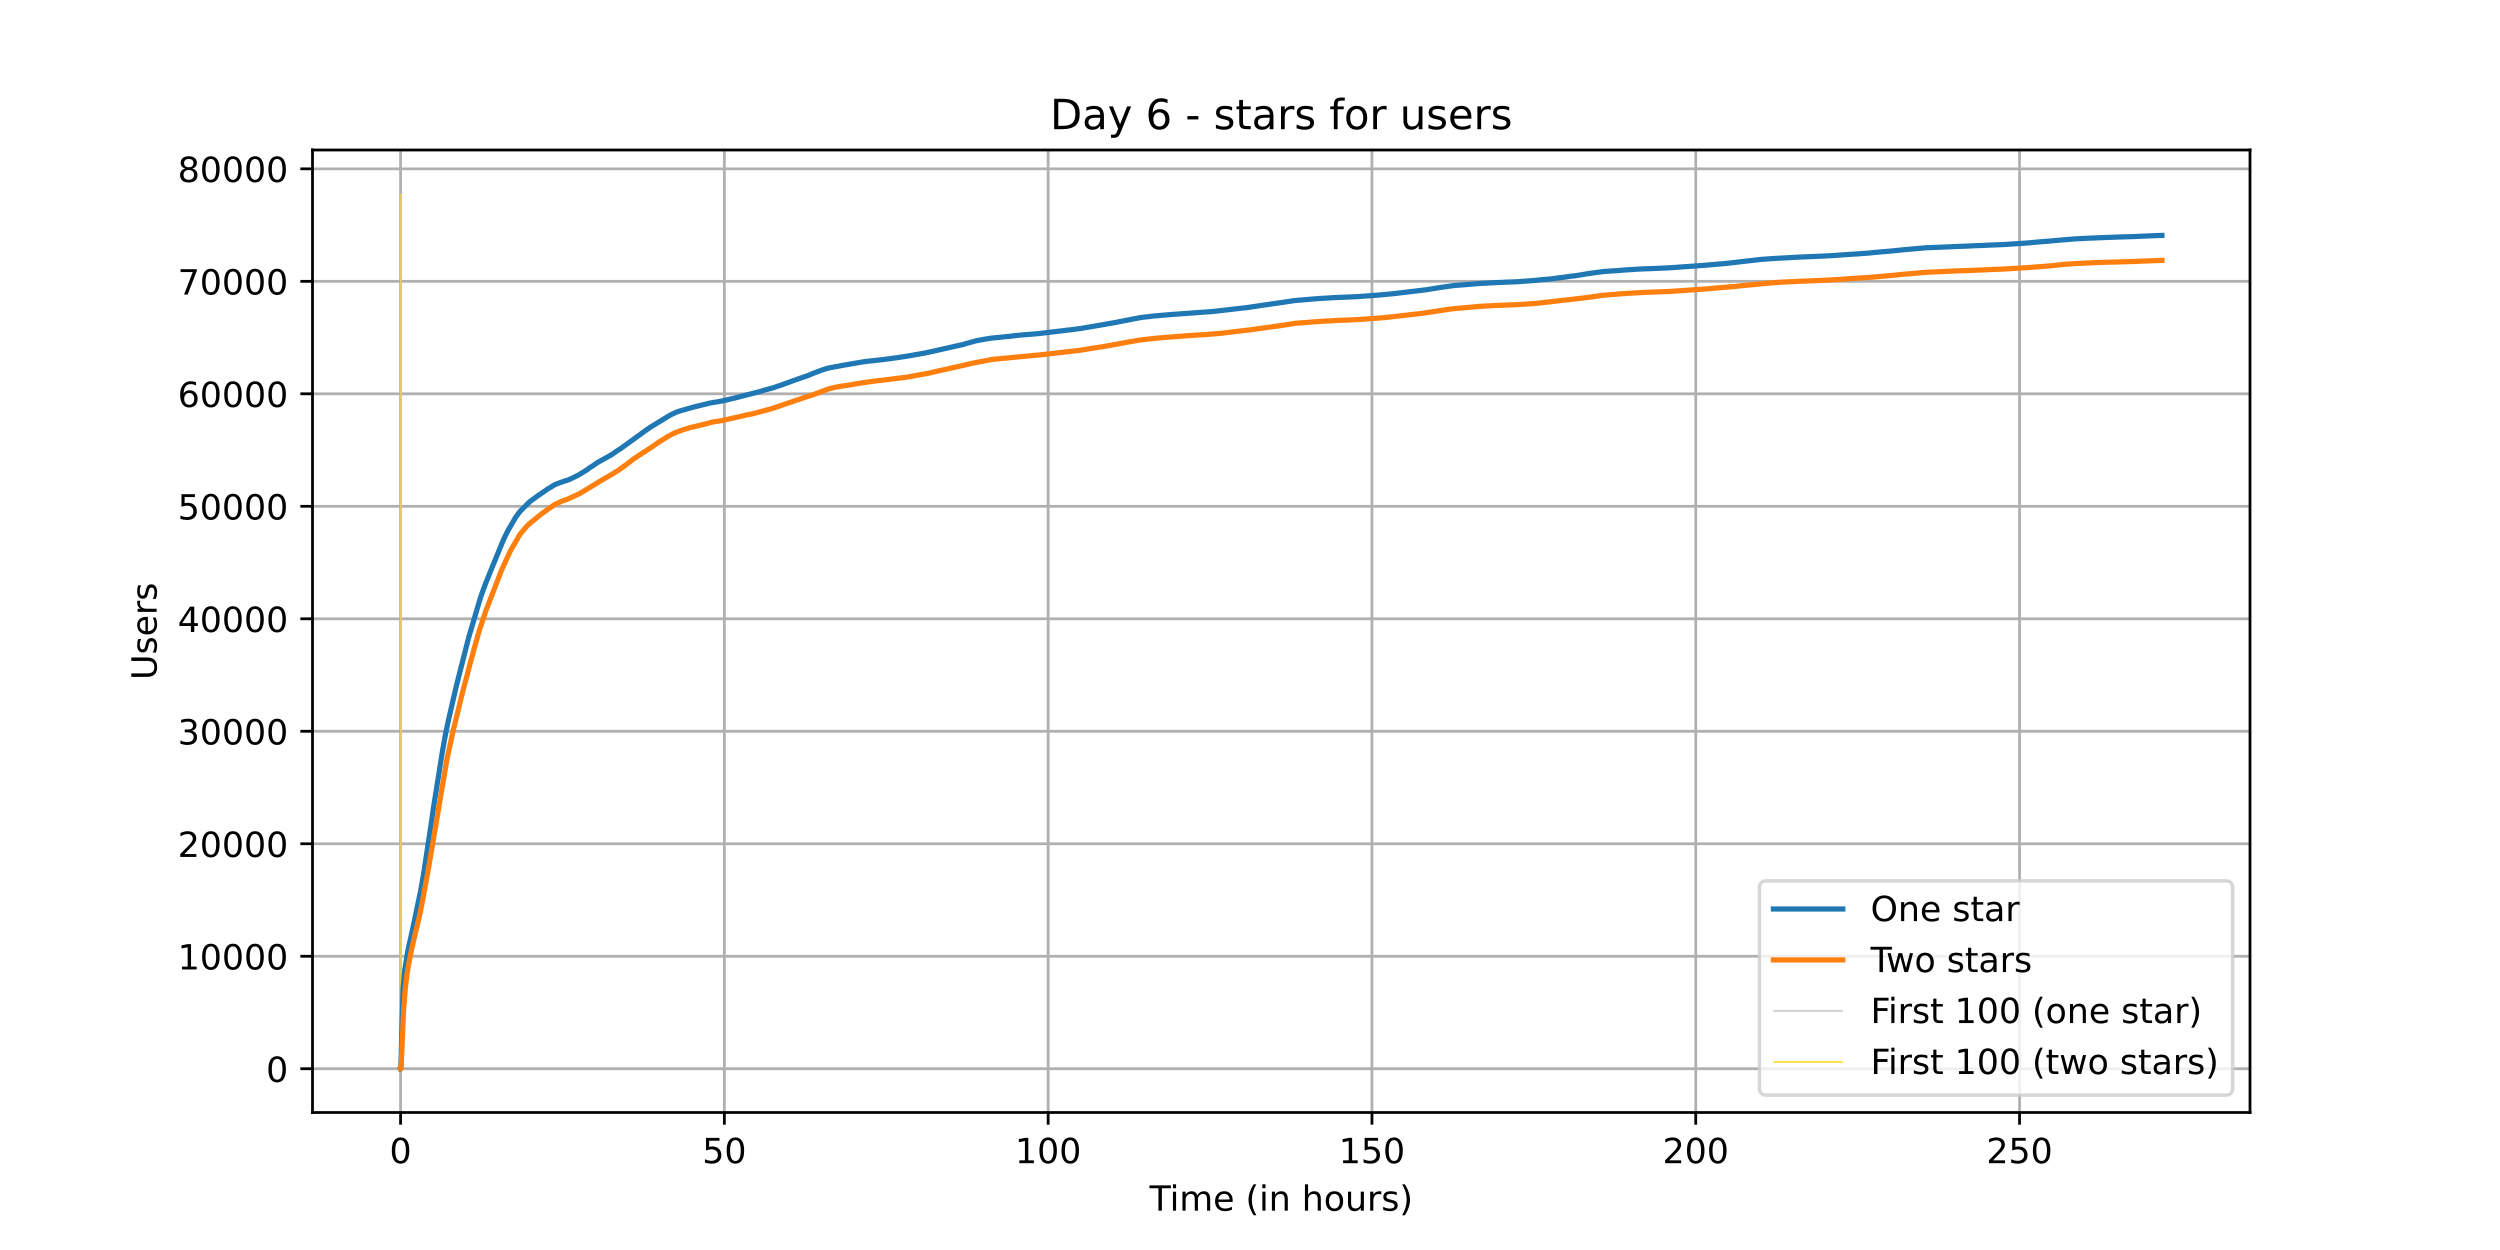 <?xml version="1.0" encoding="utf-8" standalone="no"?>
<!DOCTYPE svg PUBLIC "-//W3C//DTD SVG 1.1//EN"
  "http://www.w3.org/Graphics/SVG/1.1/DTD/svg11.dtd">
<!-- Created with matplotlib (https://matplotlib.org/) -->
<svg height="360pt" version="1.1" viewBox="0 0 720 360" width="720pt" xmlns="http://www.w3.org/2000/svg" xmlns:xlink="http://www.w3.org/1999/xlink">
 <defs>
  <style type="text/css">*{stroke-linecap:butt;stroke-linejoin:round;}</style>
 </defs>
 <g id="figure_1">
  <g id="patch_1">
   <path d="M 0 360 
L 720 360 
L 720 0 
L 0 0 
z
" style="fill:#ffffff;"/>
  </g>
  <g id="axes_1">
   <g id="patch_2">
    <path d="M 90 320.4 
L 648 320.4 
L 648 43.2 
L 90 43.2 
z
" style="fill:#ffffff;"/>
   </g>
   <g id="matplotlib.axis_1">
    <g id="xtick_1">
     <g id="line2d_1">
      <path clip-path="url(#p7820335113)" d="M 115.364 320.4 
L 115.364 43.2 
" style="fill:none;stroke:#b0b0b0;stroke-linecap:square;stroke-width:0.8;"/>
     </g>
     <g id="line2d_2">
      <defs>
       <path d="M 0 0 
L 0 3.5 
" id="mcd2c3cf6e0" style="stroke:#000000;stroke-width:0.8;"/>
      </defs>
      <g>
       <use style="stroke:#000000;stroke-width:0.8;" x="115.364" xlink:href="#mcd2c3cf6e0" y="320.4"/>
      </g>
     </g>
     <g id="text_1">
      <!-- 0 -->
      <g transform="translate(112.182 334.998)scale(0.1 -0.1)">
       <defs>
        <path d="M 31.781 66.406 
Q 24.172 66.406 20.328 58.906 
Q 16.5 51.422 16.5 36.375 
Q 16.5 21.391 20.328 13.891 
Q 24.172 6.391 31.781 6.391 
Q 39.453 6.391 43.281 13.891 
Q 47.125 21.391 47.125 36.375 
Q 47.125 51.422 43.281 58.906 
Q 39.453 66.406 31.781 66.406 
z
M 31.781 74.219 
Q 44.047 74.219 50.516 64.516 
Q 56.984 54.828 56.984 36.375 
Q 56.984 17.969 50.516 8.266 
Q 44.047 -1.422 31.781 -1.422 
Q 19.531 -1.422 13.062 8.266 
Q 6.594 17.969 6.594 36.375 
Q 6.594 54.828 13.062 64.516 
Q 19.531 74.219 31.781 74.219 
z
" id="DejaVuSans-48"/>
       </defs>
       <use xlink:href="#DejaVuSans-48"/>
      </g>
     </g>
    </g>
    <g id="xtick_2">
     <g id="line2d_3">
      <path clip-path="url(#p7820335113)" d="M 208.616 320.4 
L 208.616 43.2 
" style="fill:none;stroke:#b0b0b0;stroke-linecap:square;stroke-width:0.8;"/>
     </g>
     <g id="line2d_4">
      <g>
       <use style="stroke:#000000;stroke-width:0.8;" x="208.616" xlink:href="#mcd2c3cf6e0" y="320.4"/>
      </g>
     </g>
     <g id="text_2">
      <!-- 50 -->
      <g transform="translate(202.254 334.998)scale(0.1 -0.1)">
       <defs>
        <path d="M 10.797 72.906 
L 49.516 72.906 
L 49.516 64.594 
L 19.828 64.594 
L 19.828 46.734 
Q 21.969 47.469 24.109 47.828 
Q 26.266 48.188 28.422 48.188 
Q 40.625 48.188 47.75 41.5 
Q 54.891 34.812 54.891 23.391 
Q 54.891 11.625 47.562 5.094 
Q 40.234 -1.422 26.906 -1.422 
Q 22.312 -1.422 17.547 -0.641 
Q 12.797 0.141 7.719 1.703 
L 7.719 11.625 
Q 12.109 9.234 16.797 8.062 
Q 21.484 6.891 26.703 6.891 
Q 35.156 6.891 40.078 11.328 
Q 45.016 15.766 45.016 23.391 
Q 45.016 31 40.078 35.438 
Q 35.156 39.891 26.703 39.891 
Q 22.75 39.891 18.812 39.016 
Q 14.891 38.141 10.797 36.281 
z
" id="DejaVuSans-53"/>
       </defs>
       <use xlink:href="#DejaVuSans-53"/>
       <use x="63.623" xlink:href="#DejaVuSans-48"/>
      </g>
     </g>
    </g>
    <g id="xtick_3">
     <g id="line2d_5">
      <path clip-path="url(#p7820335113)" d="M 301.869 320.4 
L 301.869 43.2 
" style="fill:none;stroke:#b0b0b0;stroke-linecap:square;stroke-width:0.8;"/>
     </g>
     <g id="line2d_6">
      <g>
       <use style="stroke:#000000;stroke-width:0.8;" x="301.869" xlink:href="#mcd2c3cf6e0" y="320.4"/>
      </g>
     </g>
     <g id="text_3">
      <!-- 100 -->
      <g transform="translate(292.325 334.998)scale(0.1 -0.1)">
       <defs>
        <path d="M 12.406 8.297 
L 28.516 8.297 
L 28.516 63.922 
L 10.984 60.406 
L 10.984 69.391 
L 28.422 72.906 
L 38.281 72.906 
L 38.281 8.297 
L 54.391 8.297 
L 54.391 0 
L 12.406 0 
z
" id="DejaVuSans-49"/>
       </defs>
       <use xlink:href="#DejaVuSans-49"/>
       <use x="63.623" xlink:href="#DejaVuSans-48"/>
       <use x="127.246" xlink:href="#DejaVuSans-48"/>
      </g>
     </g>
    </g>
    <g id="xtick_4">
     <g id="line2d_7">
      <path clip-path="url(#p7820335113)" d="M 395.122 320.4 
L 395.122 43.2 
" style="fill:none;stroke:#b0b0b0;stroke-linecap:square;stroke-width:0.8;"/>
     </g>
     <g id="line2d_8">
      <g>
       <use style="stroke:#000000;stroke-width:0.8;" x="395.122" xlink:href="#mcd2c3cf6e0" y="320.4"/>
      </g>
     </g>
     <g id="text_4">
      <!-- 150 -->
      <g transform="translate(385.578 334.998)scale(0.1 -0.1)">
       <use xlink:href="#DejaVuSans-49"/>
       <use x="63.623" xlink:href="#DejaVuSans-53"/>
       <use x="127.246" xlink:href="#DejaVuSans-48"/>
      </g>
     </g>
    </g>
    <g id="xtick_5">
     <g id="line2d_9">
      <path clip-path="url(#p7820335113)" d="M 488.374 320.4 
L 488.374 43.2 
" style="fill:none;stroke:#b0b0b0;stroke-linecap:square;stroke-width:0.8;"/>
     </g>
     <g id="line2d_10">
      <g>
       <use style="stroke:#000000;stroke-width:0.8;" x="488.374" xlink:href="#mcd2c3cf6e0" y="320.4"/>
      </g>
     </g>
     <g id="text_5">
      <!-- 200 -->
      <g transform="translate(478.831 334.998)scale(0.1 -0.1)">
       <defs>
        <path d="M 19.188 8.297 
L 53.609 8.297 
L 53.609 0 
L 7.328 0 
L 7.328 8.297 
Q 12.938 14.109 22.625 23.891 
Q 32.328 33.688 34.812 36.531 
Q 39.547 41.844 41.422 45.531 
Q 43.312 49.219 43.312 52.781 
Q 43.312 58.594 39.234 62.25 
Q 35.156 65.922 28.609 65.922 
Q 23.969 65.922 18.812 64.312 
Q 13.672 62.703 7.812 59.422 
L 7.812 69.391 
Q 13.766 71.781 18.938 73 
Q 24.125 74.219 28.422 74.219 
Q 39.75 74.219 46.484 68.547 
Q 53.219 62.891 53.219 53.422 
Q 53.219 48.922 51.531 44.891 
Q 49.859 40.875 45.406 35.406 
Q 44.188 33.984 37.641 27.219 
Q 31.109 20.453 19.188 8.297 
z
" id="DejaVuSans-50"/>
       </defs>
       <use xlink:href="#DejaVuSans-50"/>
       <use x="63.623" xlink:href="#DejaVuSans-48"/>
       <use x="127.246" xlink:href="#DejaVuSans-48"/>
      </g>
     </g>
    </g>
    <g id="xtick_6">
     <g id="line2d_11">
      <path clip-path="url(#p7820335113)" d="M 581.627 320.4 
L 581.627 43.2 
" style="fill:none;stroke:#b0b0b0;stroke-linecap:square;stroke-width:0.8;"/>
     </g>
     <g id="line2d_12">
      <g>
       <use style="stroke:#000000;stroke-width:0.8;" x="581.627" xlink:href="#mcd2c3cf6e0" y="320.4"/>
      </g>
     </g>
     <g id="text_6">
      <!-- 250 -->
      <g transform="translate(572.083 334.998)scale(0.1 -0.1)">
       <use xlink:href="#DejaVuSans-50"/>
       <use x="63.623" xlink:href="#DejaVuSans-53"/>
       <use x="127.246" xlink:href="#DejaVuSans-48"/>
      </g>
     </g>
    </g>
    <g id="text_7">
     <!-- Time (in hours) -->
     <g transform="translate(331.072 348.677)scale(0.1 -0.1)">
      <defs>
       <path d="M -0.297 72.906 
L 61.375 72.906 
L 61.375 64.594 
L 35.5 64.594 
L 35.5 0 
L 25.594 0 
L 25.594 64.594 
L -0.297 64.594 
z
" id="DejaVuSans-84"/>
       <path d="M 9.422 54.688 
L 18.406 54.688 
L 18.406 0 
L 9.422 0 
z
M 9.422 75.984 
L 18.406 75.984 
L 18.406 64.594 
L 9.422 64.594 
z
" id="DejaVuSans-105"/>
       <path d="M 52 44.188 
Q 55.375 50.25 60.062 53.125 
Q 64.75 56 71.094 56 
Q 79.641 56 84.281 50.016 
Q 88.922 44.047 88.922 33.016 
L 88.922 0 
L 79.891 0 
L 79.891 32.719 
Q 79.891 40.578 77.094 44.375 
Q 74.312 48.188 68.609 48.188 
Q 61.625 48.188 57.562 43.547 
Q 53.516 38.922 53.516 30.906 
L 53.516 0 
L 44.484 0 
L 44.484 32.719 
Q 44.484 40.625 41.703 44.406 
Q 38.922 48.188 33.109 48.188 
Q 26.219 48.188 22.156 43.531 
Q 18.109 38.875 18.109 30.906 
L 18.109 0 
L 9.078 0 
L 9.078 54.688 
L 18.109 54.688 
L 18.109 46.188 
Q 21.188 51.219 25.484 53.609 
Q 29.781 56 35.688 56 
Q 41.656 56 45.828 52.969 
Q 50 49.953 52 44.188 
z
" id="DejaVuSans-109"/>
       <path d="M 56.203 29.594 
L 56.203 25.203 
L 14.891 25.203 
Q 15.484 15.922 20.484 11.062 
Q 25.484 6.203 34.422 6.203 
Q 39.594 6.203 44.453 7.469 
Q 49.312 8.734 54.109 11.281 
L 54.109 2.781 
Q 49.266 0.734 44.188 -0.344 
Q 39.109 -1.422 33.891 -1.422 
Q 20.797 -1.422 13.156 6.188 
Q 5.516 13.812 5.516 26.812 
Q 5.516 40.234 12.766 48.109 
Q 20.016 56 32.328 56 
Q 43.359 56 49.781 48.891 
Q 56.203 41.797 56.203 29.594 
z
M 47.219 32.234 
Q 47.125 39.594 43.094 43.984 
Q 39.062 48.391 32.422 48.391 
Q 24.906 48.391 20.391 44.141 
Q 15.875 39.891 15.188 32.172 
z
" id="DejaVuSans-101"/>
       <path id="DejaVuSans-32"/>
       <path d="M 31 75.875 
Q 24.469 64.656 21.281 53.656 
Q 18.109 42.672 18.109 31.391 
Q 18.109 20.125 21.312 9.062 
Q 24.516 -2 31 -13.188 
L 23.188 -13.188 
Q 15.875 -1.703 12.234 9.375 
Q 8.594 20.453 8.594 31.391 
Q 8.594 42.281 12.203 53.312 
Q 15.828 64.359 23.188 75.875 
z
" id="DejaVuSans-40"/>
       <path d="M 54.891 33.016 
L 54.891 0 
L 45.906 0 
L 45.906 32.719 
Q 45.906 40.484 42.875 44.328 
Q 39.844 48.188 33.797 48.188 
Q 26.516 48.188 22.312 43.547 
Q 18.109 38.922 18.109 30.906 
L 18.109 0 
L 9.078 0 
L 9.078 54.688 
L 18.109 54.688 
L 18.109 46.188 
Q 21.344 51.125 25.703 53.562 
Q 30.078 56 35.797 56 
Q 45.219 56 50.047 50.172 
Q 54.891 44.344 54.891 33.016 
z
" id="DejaVuSans-110"/>
       <path d="M 54.891 33.016 
L 54.891 0 
L 45.906 0 
L 45.906 32.719 
Q 45.906 40.484 42.875 44.328 
Q 39.844 48.188 33.797 48.188 
Q 26.516 48.188 22.312 43.547 
Q 18.109 38.922 18.109 30.906 
L 18.109 0 
L 9.078 0 
L 9.078 75.984 
L 18.109 75.984 
L 18.109 46.188 
Q 21.344 51.125 25.703 53.562 
Q 30.078 56 35.797 56 
Q 45.219 56 50.047 50.172 
Q 54.891 44.344 54.891 33.016 
z
" id="DejaVuSans-104"/>
       <path d="M 30.609 48.391 
Q 23.391 48.391 19.188 42.75 
Q 14.984 37.109 14.984 27.297 
Q 14.984 17.484 19.156 11.844 
Q 23.344 6.203 30.609 6.203 
Q 37.797 6.203 41.984 11.859 
Q 46.188 17.531 46.188 27.297 
Q 46.188 37.016 41.984 42.703 
Q 37.797 48.391 30.609 48.391 
z
M 30.609 56 
Q 42.328 56 49.016 48.375 
Q 55.719 40.766 55.719 27.297 
Q 55.719 13.875 49.016 6.219 
Q 42.328 -1.422 30.609 -1.422 
Q 18.844 -1.422 12.172 6.219 
Q 5.516 13.875 5.516 27.297 
Q 5.516 40.766 12.172 48.375 
Q 18.844 56 30.609 56 
z
" id="DejaVuSans-111"/>
       <path d="M 8.5 21.578 
L 8.5 54.688 
L 17.484 54.688 
L 17.484 21.922 
Q 17.484 14.156 20.5 10.266 
Q 23.531 6.391 29.594 6.391 
Q 36.859 6.391 41.078 11.031 
Q 45.312 15.672 45.312 23.688 
L 45.312 54.688 
L 54.297 54.688 
L 54.297 0 
L 45.312 0 
L 45.312 8.406 
Q 42.047 3.422 37.719 1 
Q 33.406 -1.422 27.688 -1.422 
Q 18.266 -1.422 13.375 4.438 
Q 8.5 10.297 8.5 21.578 
z
M 31.109 56 
z
" id="DejaVuSans-117"/>
       <path d="M 41.109 46.297 
Q 39.594 47.172 37.812 47.578 
Q 36.031 48 33.891 48 
Q 26.266 48 22.188 43.047 
Q 18.109 38.094 18.109 28.812 
L 18.109 0 
L 9.078 0 
L 9.078 54.688 
L 18.109 54.688 
L 18.109 46.188 
Q 20.953 51.172 25.484 53.578 
Q 30.031 56 36.531 56 
Q 37.453 56 38.578 55.875 
Q 39.703 55.766 41.062 55.516 
z
" id="DejaVuSans-114"/>
       <path d="M 44.281 53.078 
L 44.281 44.578 
Q 40.484 46.531 36.375 47.5 
Q 32.281 48.484 27.875 48.484 
Q 21.188 48.484 17.844 46.438 
Q 14.5 44.391 14.5 40.281 
Q 14.5 37.156 16.891 35.375 
Q 19.281 33.594 26.516 31.984 
L 29.594 31.297 
Q 39.156 29.25 43.188 25.516 
Q 47.219 21.781 47.219 15.094 
Q 47.219 7.469 41.188 3.016 
Q 35.156 -1.422 24.609 -1.422 
Q 20.219 -1.422 15.453 -0.562 
Q 10.688 0.297 5.422 2 
L 5.422 11.281 
Q 10.406 8.688 15.234 7.391 
Q 20.062 6.109 24.812 6.109 
Q 31.156 6.109 34.562 8.281 
Q 37.984 10.453 37.984 14.406 
Q 37.984 18.062 35.516 20.016 
Q 33.062 21.969 24.703 23.781 
L 21.578 24.516 
Q 13.234 26.266 9.516 29.906 
Q 5.812 33.547 5.812 39.891 
Q 5.812 47.609 11.281 51.797 
Q 16.75 56 26.812 56 
Q 31.781 56 36.172 55.266 
Q 40.578 54.547 44.281 53.078 
z
" id="DejaVuSans-115"/>
       <path d="M 8.016 75.875 
L 15.828 75.875 
Q 23.141 64.359 26.781 53.312 
Q 30.422 42.281 30.422 31.391 
Q 30.422 20.453 26.781 9.375 
Q 23.141 -1.703 15.828 -13.188 
L 8.016 -13.188 
Q 14.5 -2 17.703 9.062 
Q 20.906 20.125 20.906 31.391 
Q 20.906 42.672 17.703 53.656 
Q 14.5 64.656 8.016 75.875 
z
" id="DejaVuSans-41"/>
      </defs>
      <use xlink:href="#DejaVuSans-84"/>
      <use x="57.959" xlink:href="#DejaVuSans-105"/>
      <use x="85.742" xlink:href="#DejaVuSans-109"/>
      <use x="183.154" xlink:href="#DejaVuSans-101"/>
      <use x="244.678" xlink:href="#DejaVuSans-32"/>
      <use x="276.465" xlink:href="#DejaVuSans-40"/>
      <use x="315.479" xlink:href="#DejaVuSans-105"/>
      <use x="343.262" xlink:href="#DejaVuSans-110"/>
      <use x="406.641" xlink:href="#DejaVuSans-32"/>
      <use x="438.428" xlink:href="#DejaVuSans-104"/>
      <use x="501.807" xlink:href="#DejaVuSans-111"/>
      <use x="562.988" xlink:href="#DejaVuSans-117"/>
      <use x="626.367" xlink:href="#DejaVuSans-114"/>
      <use x="667.48" xlink:href="#DejaVuSans-115"/>
      <use x="719.58" xlink:href="#DejaVuSans-41"/>
     </g>
    </g>
   </g>
   <g id="matplotlib.axis_2">
    <g id="ytick_1">
     <g id="line2d_13">
      <path clip-path="url(#p7820335113)" d="M 90 307.8 
L 648 307.8 
" style="fill:none;stroke:#b0b0b0;stroke-linecap:square;stroke-width:0.8;"/>
     </g>
     <g id="line2d_14">
      <defs>
       <path d="M 0 0 
L -3.5 0 
" id="m186d5d43da" style="stroke:#000000;stroke-width:0.8;"/>
      </defs>
      <g>
       <use style="stroke:#000000;stroke-width:0.8;" x="90" xlink:href="#m186d5d43da" y="307.8"/>
      </g>
     </g>
     <g id="text_8">
      <!-- 0 -->
      <g transform="translate(76.638 311.599)scale(0.1 -0.1)">
       <use xlink:href="#DejaVuSans-48"/>
      </g>
     </g>
    </g>
    <g id="ytick_2">
     <g id="line2d_15">
      <path clip-path="url(#p7820335113)" d="M 90 275.403 
L 648 275.403 
" style="fill:none;stroke:#b0b0b0;stroke-linecap:square;stroke-width:0.8;"/>
     </g>
     <g id="line2d_16">
      <g>
       <use style="stroke:#000000;stroke-width:0.8;" x="90" xlink:href="#m186d5d43da" y="275.403"/>
      </g>
     </g>
     <g id="text_9">
      <!-- 10000 -->
      <g transform="translate(51.188 279.202)scale(0.1 -0.1)">
       <use xlink:href="#DejaVuSans-49"/>
       <use x="63.623" xlink:href="#DejaVuSans-48"/>
       <use x="127.246" xlink:href="#DejaVuSans-48"/>
       <use x="190.869" xlink:href="#DejaVuSans-48"/>
       <use x="254.492" xlink:href="#DejaVuSans-48"/>
      </g>
     </g>
    </g>
    <g id="ytick_3">
     <g id="line2d_17">
      <path clip-path="url(#p7820335113)" d="M 90 243.005 
L 648 243.005 
" style="fill:none;stroke:#b0b0b0;stroke-linecap:square;stroke-width:0.8;"/>
     </g>
     <g id="line2d_18">
      <g>
       <use style="stroke:#000000;stroke-width:0.8;" x="90" xlink:href="#m186d5d43da" y="243.005"/>
      </g>
     </g>
     <g id="text_10">
      <!-- 20000 -->
      <g transform="translate(51.188 246.804)scale(0.1 -0.1)">
       <use xlink:href="#DejaVuSans-50"/>
       <use x="63.623" xlink:href="#DejaVuSans-48"/>
       <use x="127.246" xlink:href="#DejaVuSans-48"/>
       <use x="190.869" xlink:href="#DejaVuSans-48"/>
       <use x="254.492" xlink:href="#DejaVuSans-48"/>
      </g>
     </g>
    </g>
    <g id="ytick_4">
     <g id="line2d_19">
      <path clip-path="url(#p7820335113)" d="M 90 210.608 
L 648 210.608 
" style="fill:none;stroke:#b0b0b0;stroke-linecap:square;stroke-width:0.8;"/>
     </g>
     <g id="line2d_20">
      <g>
       <use style="stroke:#000000;stroke-width:0.8;" x="90" xlink:href="#m186d5d43da" y="210.608"/>
      </g>
     </g>
     <g id="text_11">
      <!-- 30000 -->
      <g transform="translate(51.188 214.407)scale(0.1 -0.1)">
       <defs>
        <path d="M 40.578 39.312 
Q 47.656 37.797 51.625 33 
Q 55.609 28.219 55.609 21.188 
Q 55.609 10.406 48.188 4.484 
Q 40.766 -1.422 27.094 -1.422 
Q 22.516 -1.422 17.656 -0.516 
Q 12.797 0.391 7.625 2.203 
L 7.625 11.719 
Q 11.719 9.328 16.594 8.109 
Q 21.484 6.891 26.812 6.891 
Q 36.078 6.891 40.938 10.547 
Q 45.797 14.203 45.797 21.188 
Q 45.797 27.641 41.281 31.266 
Q 36.766 34.906 28.719 34.906 
L 20.219 34.906 
L 20.219 43.016 
L 29.109 43.016 
Q 36.375 43.016 40.234 45.922 
Q 44.094 48.828 44.094 54.297 
Q 44.094 59.906 40.109 62.906 
Q 36.141 65.922 28.719 65.922 
Q 24.656 65.922 20.016 65.031 
Q 15.375 64.156 9.812 62.312 
L 9.812 71.094 
Q 15.438 72.656 20.344 73.438 
Q 25.25 74.219 29.594 74.219 
Q 40.828 74.219 47.359 69.109 
Q 53.906 64.016 53.906 55.328 
Q 53.906 49.266 50.438 45.094 
Q 46.969 40.922 40.578 39.312 
z
" id="DejaVuSans-51"/>
       </defs>
       <use xlink:href="#DejaVuSans-51"/>
       <use x="63.623" xlink:href="#DejaVuSans-48"/>
       <use x="127.246" xlink:href="#DejaVuSans-48"/>
       <use x="190.869" xlink:href="#DejaVuSans-48"/>
       <use x="254.492" xlink:href="#DejaVuSans-48"/>
      </g>
     </g>
    </g>
    <g id="ytick_5">
     <g id="line2d_21">
      <path clip-path="url(#p7820335113)" d="M 90 178.21 
L 648 178.21 
" style="fill:none;stroke:#b0b0b0;stroke-linecap:square;stroke-width:0.8;"/>
     </g>
     <g id="line2d_22">
      <g>
       <use style="stroke:#000000;stroke-width:0.8;" x="90" xlink:href="#m186d5d43da" y="178.21"/>
      </g>
     </g>
     <g id="text_12">
      <!-- 40000 -->
      <g transform="translate(51.188 182.01)scale(0.1 -0.1)">
       <defs>
        <path d="M 37.797 64.312 
L 12.891 25.391 
L 37.797 25.391 
z
M 35.203 72.906 
L 47.609 72.906 
L 47.609 25.391 
L 58.016 25.391 
L 58.016 17.188 
L 47.609 17.188 
L 47.609 0 
L 37.797 0 
L 37.797 17.188 
L 4.891 17.188 
L 4.891 26.703 
z
" id="DejaVuSans-52"/>
       </defs>
       <use xlink:href="#DejaVuSans-52"/>
       <use x="63.623" xlink:href="#DejaVuSans-48"/>
       <use x="127.246" xlink:href="#DejaVuSans-48"/>
       <use x="190.869" xlink:href="#DejaVuSans-48"/>
       <use x="254.492" xlink:href="#DejaVuSans-48"/>
      </g>
     </g>
    </g>
    <g id="ytick_6">
     <g id="line2d_23">
      <path clip-path="url(#p7820335113)" d="M 90 145.813 
L 648 145.813 
" style="fill:none;stroke:#b0b0b0;stroke-linecap:square;stroke-width:0.8;"/>
     </g>
     <g id="line2d_24">
      <g>
       <use style="stroke:#000000;stroke-width:0.8;" x="90" xlink:href="#m186d5d43da" y="145.813"/>
      </g>
     </g>
     <g id="text_13">
      <!-- 50000 -->
      <g transform="translate(51.188 149.612)scale(0.1 -0.1)">
       <use xlink:href="#DejaVuSans-53"/>
       <use x="63.623" xlink:href="#DejaVuSans-48"/>
       <use x="127.246" xlink:href="#DejaVuSans-48"/>
       <use x="190.869" xlink:href="#DejaVuSans-48"/>
       <use x="254.492" xlink:href="#DejaVuSans-48"/>
      </g>
     </g>
    </g>
    <g id="ytick_7">
     <g id="line2d_25">
      <path clip-path="url(#p7820335113)" d="M 90 113.416 
L 648 113.416 
" style="fill:none;stroke:#b0b0b0;stroke-linecap:square;stroke-width:0.8;"/>
     </g>
     <g id="line2d_26">
      <g>
       <use style="stroke:#000000;stroke-width:0.8;" x="90" xlink:href="#m186d5d43da" y="113.416"/>
      </g>
     </g>
     <g id="text_14">
      <!-- 60000 -->
      <g transform="translate(51.188 117.215)scale(0.1 -0.1)">
       <defs>
        <path d="M 33.016 40.375 
Q 26.375 40.375 22.484 35.828 
Q 18.609 31.297 18.609 23.391 
Q 18.609 15.531 22.484 10.953 
Q 26.375 6.391 33.016 6.391 
Q 39.656 6.391 43.531 10.953 
Q 47.406 15.531 47.406 23.391 
Q 47.406 31.297 43.531 35.828 
Q 39.656 40.375 33.016 40.375 
z
M 52.594 71.297 
L 52.594 62.312 
Q 48.875 64.062 45.094 64.984 
Q 41.312 65.922 37.594 65.922 
Q 27.828 65.922 22.672 59.328 
Q 17.531 52.734 16.797 39.406 
Q 19.672 43.656 24.016 45.922 
Q 28.375 48.188 33.594 48.188 
Q 44.578 48.188 50.953 41.516 
Q 57.328 34.859 57.328 23.391 
Q 57.328 12.156 50.688 5.359 
Q 44.047 -1.422 33.016 -1.422 
Q 20.359 -1.422 13.672 8.266 
Q 6.984 17.969 6.984 36.375 
Q 6.984 53.656 15.188 63.938 
Q 23.391 74.219 37.203 74.219 
Q 40.922 74.219 44.703 73.484 
Q 48.484 72.75 52.594 71.297 
z
" id="DejaVuSans-54"/>
       </defs>
       <use xlink:href="#DejaVuSans-54"/>
       <use x="63.623" xlink:href="#DejaVuSans-48"/>
       <use x="127.246" xlink:href="#DejaVuSans-48"/>
       <use x="190.869" xlink:href="#DejaVuSans-48"/>
       <use x="254.492" xlink:href="#DejaVuSans-48"/>
      </g>
     </g>
    </g>
    <g id="ytick_8">
     <g id="line2d_27">
      <path clip-path="url(#p7820335113)" d="M 90 81.018 
L 648 81.018 
" style="fill:none;stroke:#b0b0b0;stroke-linecap:square;stroke-width:0.8;"/>
     </g>
     <g id="line2d_28">
      <g>
       <use style="stroke:#000000;stroke-width:0.8;" x="90" xlink:href="#m186d5d43da" y="81.018"/>
      </g>
     </g>
     <g id="text_15">
      <!-- 70000 -->
      <g transform="translate(51.188 84.817)scale(0.1 -0.1)">
       <defs>
        <path d="M 8.203 72.906 
L 55.078 72.906 
L 55.078 68.703 
L 28.609 0 
L 18.312 0 
L 43.219 64.594 
L 8.203 64.594 
z
" id="DejaVuSans-55"/>
       </defs>
       <use xlink:href="#DejaVuSans-55"/>
       <use x="63.623" xlink:href="#DejaVuSans-48"/>
       <use x="127.246" xlink:href="#DejaVuSans-48"/>
       <use x="190.869" xlink:href="#DejaVuSans-48"/>
       <use x="254.492" xlink:href="#DejaVuSans-48"/>
      </g>
     </g>
    </g>
    <g id="ytick_9">
     <g id="line2d_29">
      <path clip-path="url(#p7820335113)" d="M 90 48.621 
L 648 48.621 
" style="fill:none;stroke:#b0b0b0;stroke-linecap:square;stroke-width:0.8;"/>
     </g>
     <g id="line2d_30">
      <g>
       <use style="stroke:#000000;stroke-width:0.8;" x="90" xlink:href="#m186d5d43da" y="48.621"/>
      </g>
     </g>
     <g id="text_16">
      <!-- 80000 -->
      <g transform="translate(51.188 52.42)scale(0.1 -0.1)">
       <defs>
        <path d="M 31.781 34.625 
Q 24.75 34.625 20.719 30.859 
Q 16.703 27.094 16.703 20.516 
Q 16.703 13.922 20.719 10.156 
Q 24.75 6.391 31.781 6.391 
Q 38.812 6.391 42.859 10.172 
Q 46.922 13.969 46.922 20.516 
Q 46.922 27.094 42.891 30.859 
Q 38.875 34.625 31.781 34.625 
z
M 21.922 38.812 
Q 15.578 40.375 12.031 44.719 
Q 8.5 49.078 8.5 55.328 
Q 8.5 64.062 14.719 69.141 
Q 20.953 74.219 31.781 74.219 
Q 42.672 74.219 48.875 69.141 
Q 55.078 64.062 55.078 55.328 
Q 55.078 49.078 51.531 44.719 
Q 48 40.375 41.703 38.812 
Q 48.828 37.156 52.797 32.312 
Q 56.781 27.484 56.781 20.516 
Q 56.781 9.906 50.312 4.234 
Q 43.844 -1.422 31.781 -1.422 
Q 19.734 -1.422 13.25 4.234 
Q 6.781 9.906 6.781 20.516 
Q 6.781 27.484 10.781 32.312 
Q 14.797 37.156 21.922 38.812 
z
M 18.312 54.391 
Q 18.312 48.734 21.844 45.562 
Q 25.391 42.391 31.781 42.391 
Q 38.141 42.391 41.719 45.562 
Q 45.312 48.734 45.312 54.391 
Q 45.312 60.062 41.719 63.234 
Q 38.141 66.406 31.781 66.406 
Q 25.391 66.406 21.844 63.234 
Q 18.312 60.062 18.312 54.391 
z
" id="DejaVuSans-56"/>
       </defs>
       <use xlink:href="#DejaVuSans-56"/>
       <use x="63.623" xlink:href="#DejaVuSans-48"/>
       <use x="127.246" xlink:href="#DejaVuSans-48"/>
       <use x="190.869" xlink:href="#DejaVuSans-48"/>
       <use x="254.492" xlink:href="#DejaVuSans-48"/>
      </g>
     </g>
    </g>
    <g id="text_17">
     <!-- Users -->
     <g transform="translate(45.108 195.801)rotate(-90)scale(0.1 -0.1)">
      <defs>
       <path d="M 8.688 72.906 
L 18.609 72.906 
L 18.609 28.609 
Q 18.609 16.891 22.844 11.734 
Q 27.094 6.594 36.625 6.594 
Q 46.094 6.594 50.344 11.734 
Q 54.594 16.891 54.594 28.609 
L 54.594 72.906 
L 64.5 72.906 
L 64.5 27.391 
Q 64.5 13.141 57.438 5.859 
Q 50.391 -1.422 36.625 -1.422 
Q 22.797 -1.422 15.734 5.859 
Q 8.688 13.141 8.688 27.391 
z
" id="DejaVuSans-85"/>
      </defs>
      <use xlink:href="#DejaVuSans-85"/>
      <use x="73.193" xlink:href="#DejaVuSans-115"/>
      <use x="125.293" xlink:href="#DejaVuSans-101"/>
      <use x="186.816" xlink:href="#DejaVuSans-114"/>
      <use x="227.93" xlink:href="#DejaVuSans-115"/>
     </g>
    </g>
   </g>
   <g id="LineCollection_1">
    <path clip-path="url(#p7820335113)" d="M 115.441 307.8 
L 115.441 55.8 
" style="fill:none;stroke:#c0c0c0;stroke-width:0.4;"/>
   </g>
   <g id="LineCollection_2">
    <path clip-path="url(#p7820335113)" d="M 115.534 307.8 
L 115.534 55.8 
" style="fill:none;stroke:#ffd700;stroke-width:0.4;"/>
   </g>
   <g id="line2d_31">
    <path clip-path="url(#p7820335113)" d="M 115.364 307.8 
L 115.407 307.777 
L 115.472 306.601 
L 116.087 284.581 
L 116.579 279.319 
L 117.502 273.575 
L 118.701 268.256 
L 121.148 256.563 
L 121.918 252.17 
L 124.105 237.812 
L 124.906 232.204 
L 127.432 216.313 
L 128.264 211.7 
L 129.003 208.081 
L 131.375 197.778 
L 134.918 183.825 
L 138.337 172.22 
L 138.46 171.864 
L 138.768 171.002 
L 139.384 169.272 
L 139.661 168.54 
L 140.123 167.377 
L 140.647 166.097 
L 141.016 165.132 
L 145.113 155.179 
L 146.099 153.18 
L 146.592 152.273 
L 147.023 151.544 
L 148.501 148.994 
L 148.84 148.534 
L 149.611 147.449 
L 152.538 144.504 
L 152.815 144.316 
L 153.585 143.746 
L 155.002 142.706 
L 157.251 141.18 
L 157.682 140.843 
L 158.513 140.37 
L 159.653 139.67 
L 159.9 139.538 
L 160.269 139.389 
L 162.425 138.598 
L 162.733 138.485 
L 163.196 138.381 
L 163.996 138.08 
L 164.427 137.876 
L 166.337 136.949 
L 167.261 136.405 
L 167.539 136.236 
L 168.463 135.686 
L 169.294 135.135 
L 169.756 134.759 
L 170.896 134.049 
L 171.481 133.615 
L 172.066 133.214 
L 176.041 131.004 
L 176.318 130.823 
L 176.596 130.635 
L 177.12 130.275 
L 177.489 130.006 
L 178.259 129.504 
L 178.629 129.284 
L 186.209 123.789 
L 186.64 123.498 
L 187.072 123.2 
L 187.288 123.054 
L 192.773 119.691 
L 193.266 119.438 
L 193.574 119.267 
L 194.036 119.072 
L 194.468 118.842 
L 194.714 118.745 
L 195.269 118.518 
L 199.737 117.235 
L 202.879 116.471 
L 203.464 116.344 
L 204.111 116.173 
L 204.696 116.043 
L 207.345 115.593 
L 208.547 115.366 
L 208.886 115.278 
L 212.811 114.336 
L 213.211 114.206 
L 215.923 113.519 
L 216.539 113.373 
L 217.186 113.195 
L 219.034 112.732 
L 219.836 112.457 
L 220.729 112.197 
L 221.469 112.01 
L 223.101 111.562 
L 223.686 111.316 
L 224.827 110.97 
L 225.351 110.765 
L 227.939 109.829 
L 228.494 109.609 
L 232.469 108.232 
L 233.517 107.811 
L 234.01 107.597 
L 236.598 106.612 
L 237.122 106.453 
L 237.615 106.275 
L 238.508 106.016 
L 243.285 105.112 
L 243.994 105.005 
L 247.199 104.448 
L 249.016 104.147 
L 250.341 103.981 
L 251.419 103.875 
L 251.943 103.819 
L 252.836 103.713 
L 253.791 103.622 
L 258.165 103.052 
L 258.935 102.922 
L 261.153 102.592 
L 261.523 102.524 
L 264.696 101.963 
L 266.361 101.678 
L 266.946 101.545 
L 267.965 101.335 
L 268.427 101.215 
L 269.475 100.994 
L 270.091 100.849 
L 277.608 99.154 
L 277.855 99.051 
L 278.44 98.879 
L 280.259 98.39 
L 281.09 98.153 
L 282.508 97.897 
L 283.463 97.709 
L 285.343 97.402 
L 285.836 97.353 
L 286.884 97.243 
L 287.87 97.149 
L 288.918 97.039 
L 289.288 96.993 
L 290.489 96.886 
L 291.536 96.773 
L 292.338 96.666 
L 292.861 96.614 
L 294.001 96.488 
L 297.883 96.187 
L 299.057 96.08 
L 299.645 96.012 
L 306.808 95.16 
L 307.27 95.079 
L 308.441 94.972 
L 310.043 94.745 
L 311.029 94.635 
L 311.275 94.599 
L 314.3 94.074 
L 316.95 93.621 
L 317.689 93.511 
L 318.953 93.268 
L 321.665 92.804 
L 322.466 92.613 
L 322.806 92.558 
L 328.479 91.463 
L 329.219 91.363 
L 329.527 91.324 
L 330.668 91.214 
L 332.116 91.022 
L 337.88 90.533 
L 339.512 90.423 
L 343.117 90.157 
L 344.689 90.047 
L 348.077 89.798 
L 349.494 89.688 
L 359.452 88.541 
L 361.269 88.265 
L 362.009 88.155 
L 363.888 87.87 
L 364.75 87.76 
L 366.753 87.456 
L 369.742 87.034 
L 371.621 86.749 
L 372.207 86.646 
L 372.793 86.571 
L 378.093 86.121 
L 379.295 86.024 
L 379.603 85.988 
L 381.575 85.878 
L 382.222 85.849 
L 383.7 85.738 
L 385.518 85.657 
L 388.259 85.547 
L 390.015 85.473 
L 391.863 85.369 
L 392.202 85.337 
L 393.715 85.227 
L 397.658 84.925 
L 398.797 84.818 
L 399.753 84.728 
L 400.985 84.617 
L 402.155 84.481 
L 409.487 83.607 
L 409.887 83.545 
L 410.904 83.435 
L 413.584 82.988 
L 414.2 82.884 
L 414.878 82.784 
L 417.866 82.359 
L 418.328 82.282 
L 423.287 81.873 
L 424.642 81.767 
L 425.628 81.666 
L 427.753 81.556 
L 429.913 81.436 
L 432.439 81.326 
L 434.318 81.242 
L 437.09 81.132 
L 440.849 80.85 
L 442.235 80.74 
L 443.375 80.613 
L 444.607 80.506 
L 445.531 80.422 
L 446.825 80.315 
L 448.521 80.069 
L 449.537 79.968 
L 449.876 79.907 
L 450.738 79.8 
L 452.494 79.544 
L 453.541 79.434 
L 455.42 79.136 
L 455.759 79.084 
L 456.376 78.977 
L 456.745 78.899 
L 459.487 78.504 
L 460.688 78.365 
L 461.335 78.255 
L 461.89 78.193 
L 463.492 78.083 
L 466.172 77.908 
L 467.435 77.801 
L 467.959 77.749 
L 470.269 77.613 
L 471.871 77.503 
L 472.579 77.464 
L 475.629 77.357 
L 476.276 77.331 
L 478.864 77.224 
L 479.572 77.182 
L 481.697 77.072 
L 485.302 76.8 
L 487.12 76.69 
L 490.974 76.392 
L 492.36 76.282 
L 493.253 76.207 
L 494.455 76.1 
L 495.38 76.016 
L 496.766 75.906 
L 506.688 74.765 
L 507.242 74.704 
L 508.752 74.597 
L 509.616 74.529 
L 512.173 74.367 
L 514.483 74.257 
L 517.041 74.101 
L 519.444 73.991 
L 521.261 73.913 
L 523.946 73.806 
L 524.254 73.787 
L 526.568 73.677 
L 528.816 73.547 
L 530.11 73.437 
L 533.068 73.24 
L 534.823 73.129 
L 538.367 72.87 
L 539.321 72.76 
L 545.545 72.209 
L 546.623 72.099 
L 547.794 71.966 
L 554.759 71.351 
L 557.748 71.241 
L 559.381 71.179 
L 561.845 71.069 
L 563.786 70.972 
L 567.02 70.862 
L 567.79 70.806 
L 570.717 70.7 
L 571.395 70.667 
L 573.736 70.557 
L 575.245 70.508 
L 577.617 70.398 
L 580.669 70.191 
L 582.363 70.084 
L 583.164 70.026 
L 584.674 69.916 
L 585.721 69.805 
L 586.892 69.695 
L 590.776 69.394 
L 591.824 69.284 
L 597.371 68.817 
L 599.435 68.707 
L 601.469 68.6 
L 604.15 68.493 
L 604.827 68.458 
L 607.938 68.348 
L 609.602 68.283 
L 613.301 68.173 
L 614.843 68.121 
L 617.153 68.014 
L 617.8 67.985 
L 620.48 67.875 
L 622.144 67.81 
L 622.636 67.8 
L 622.636 67.8 
" style="fill:none;stroke:#1f77b4;stroke-linecap:square;stroke-width:1.5;"/>
   </g>
   <g id="line2d_32">
    <path clip-path="url(#p7820335113)" d="M 115.364 307.8 
L 115.441 307.781 
L 115.534 307.162 
L 115.718 302.94 
L 116.21 291.336 
L 116.733 284.623 
L 117.287 280.097 
L 117.686 277.755 
L 118.578 273.271 
L 119.593 268.849 
L 120.3 265.933 
L 120.809 263.808 
L 121.394 260.931 
L 122.996 252.355 
L 123.982 246.656 
L 128.695 218.814 
L 130.45 210.715 
L 130.728 209.574 
L 131.96 204.53 
L 132.546 202.126 
L 132.854 200.827 
L 133.47 198.375 
L 133.901 196.777 
L 134.733 193.68 
L 135.349 191.231 
L 135.934 189.125 
L 136.581 186.741 
L 137.998 181.709 
L 139.969 175.777 
L 140.277 175.01 
L 142.71 168.705 
L 142.895 168.229 
L 143.327 167.075 
L 143.758 166.003 
L 144.189 164.853 
L 144.651 163.748 
L 146.992 158.652 
L 149.734 153.919 
L 150.042 153.524 
L 150.997 152.416 
L 151.49 151.813 
L 152.106 151.149 
L 152.599 150.721 
L 152.846 150.527 
L 156.357 147.682 
L 156.85 147.375 
L 157.281 147.038 
L 159.499 145.508 
L 159.9 145.23 
L 161.686 144.397 
L 161.963 144.287 
L 162.795 143.97 
L 163.319 143.811 
L 166.891 142.181 
L 174.099 137.801 
L 174.5 137.603 
L 175.178 137.218 
L 175.394 137.108 
L 176.842 136.223 
L 177.274 135.954 
L 177.612 135.734 
L 178.383 135.225 
L 178.815 134.924 
L 180.448 133.761 
L 180.725 133.538 
L 181.588 132.873 
L 182.543 132.115 
L 183.22 131.71 
L 183.929 131.179 
L 184.576 130.797 
L 185.192 130.359 
L 185.747 130.081 
L 186.178 129.747 
L 186.98 129.213 
L 187.534 128.863 
L 189.599 127.421 
L 190.339 126.941 
L 190.863 126.66 
L 191.54 126.19 
L 191.787 126.054 
L 192.126 125.837 
L 193.574 125.04 
L 194.16 124.738 
L 196.809 123.734 
L 198.104 123.355 
L 198.566 123.196 
L 199.983 122.869 
L 203.064 122.114 
L 205.035 121.599 
L 205.559 121.489 
L 207.899 121.133 
L 214.135 119.723 
L 214.813 119.552 
L 216.231 119.292 
L 216.878 119.134 
L 218.911 118.599 
L 219.25 118.508 
L 221.9 117.779 
L 222.485 117.608 
L 223.009 117.452 
L 227.108 116.037 
L 227.632 115.875 
L 228.063 115.719 
L 228.833 115.44 
L 234.534 113.548 
L 234.903 113.409 
L 235.704 113.114 
L 238.632 112.013 
L 240.45 111.549 
L 241.929 111.287 
L 242.391 111.209 
L 245.041 110.821 
L 246.028 110.62 
L 246.829 110.51 
L 247.352 110.409 
L 249.416 110.092 
L 252.867 109.622 
L 253.791 109.541 
L 259.921 108.779 
L 261.399 108.579 
L 262.077 108.468 
L 263.093 108.261 
L 263.402 108.216 
L 264.788 107.96 
L 265.62 107.808 
L 267.195 107.535 
L 268.427 107.257 
L 268.796 107.147 
L 270.06 106.865 
L 270.553 106.755 
L 271.446 106.551 
L 271.938 106.46 
L 278.933 104.895 
L 279.272 104.804 
L 280.012 104.616 
L 285.682 103.525 
L 286.699 103.414 
L 287.624 103.33 
L 298.131 102.326 
L 299.46 102.216 
L 310.043 101.004 
L 310.597 100.943 
L 312.789 100.602 
L 313.19 100.518 
L 315.408 100.178 
L 317.504 99.854 
L 319.107 99.579 
L 320 99.413 
L 323.484 98.788 
L 324.686 98.552 
L 327.77 98.02 
L 328.51 97.917 
L 329.188 97.816 
L 330.298 97.709 
L 331.5 97.567 
L 332.486 97.457 
L 333.011 97.405 
L 334.243 97.298 
L 334.768 97.246 
L 336.123 97.136 
L 340.006 96.841 
L 341.269 96.734 
L 344.442 96.511 
L 346.629 96.4 
L 351.465 96.005 
L 352.39 95.895 
L 359.976 94.998 
L 360.499 94.946 
L 361.146 94.836 
L 364.811 94.34 
L 365.12 94.295 
L 368.201 93.857 
L 369.865 93.621 
L 370.481 93.511 
L 372.453 93.209 
L 372.762 93.132 
L 376.614 92.84 
L 377.97 92.736 
L 378.494 92.678 
L 380.312 92.568 
L 381.144 92.506 
L 383.238 92.396 
L 385.61 92.26 
L 388.69 92.15 
L 390.693 92.046 
L 392.572 91.936 
L 393.376 91.881 
L 394.731 91.771 
L 398.428 91.495 
L 399.598 91.385 
L 409.426 90.255 
L 410.072 90.164 
L 412.074 89.856 
L 412.875 89.749 
L 414.847 89.445 
L 417.064 89.105 
L 418.482 88.92 
L 424.766 88.363 
L 425.751 88.252 
L 428.061 88.123 
L 430.036 88.016 
L 430.467 87.993 
L 432.162 87.925 
L 434.81 87.815 
L 436.289 87.77 
L 438.199 87.66 
L 438.538 87.63 
L 440.972 87.481 
L 442.42 87.371 
L 456.314 85.787 
L 456.714 85.732 
L 458.07 85.557 
L 460.627 85.191 
L 461.027 85.103 
L 466.264 84.66 
L 467.897 84.553 
L 468.667 84.501 
L 470.392 84.394 
L 470.823 84.365 
L 472.64 84.258 
L 473.318 84.225 
L 475.906 84.115 
L 477.447 84.063 
L 480.434 83.953 
L 483.084 83.788 
L 484.593 83.684 
L 485.024 83.662 
L 488.786 83.38 
L 490.42 83.27 
L 491.159 83.228 
L 497.659 82.661 
L 499.015 82.551 
L 499.816 82.495 
L 500.771 82.385 
L 501.388 82.304 
L 510.971 81.397 
L 512.666 81.287 
L 514.7 81.187 
L 516.856 81.08 
L 517.626 81.025 
L 520.769 80.914 
L 521.446 80.879 
L 524.316 80.772 
L 525.027 80.733 
L 527.184 80.626 
L 527.954 80.578 
L 529.833 80.467 
L 533.284 80.218 
L 534.793 80.111 
L 535.624 80.046 
L 537.688 79.943 
L 539.075 79.832 
L 546.038 79.217 
L 546.962 79.113 
L 547.332 79.074 
L 548.503 78.964 
L 554.852 78.413 
L 557.471 78.303 
L 559.443 78.203 
L 561.907 78.096 
L 562.615 78.057 
L 565.696 77.95 
L 566.312 77.931 
L 569.053 77.821 
L 570.748 77.752 
L 572.996 77.642 
L 574.537 77.59 
L 577.248 77.484 
L 578.049 77.425 
L 579.991 77.315 
L 582.979 77.114 
L 584.889 77.011 
L 585.444 76.946 
L 588.988 76.68 
L 590.467 76.57 
L 591.608 76.444 
L 592.687 76.337 
L 593.95 76.181 
L 595.275 76.071 
L 597.894 75.909 
L 599.928 75.799 
L 601.623 75.731 
L 603.78 75.621 
L 605.382 75.562 
L 609.571 75.456 
L 610.218 75.433 
L 611.79 75.378 
L 615.675 75.271 
L 616.383 75.229 
L 619.063 75.119 
L 620.511 75.076 
L 622.636 74.989 
L 622.636 74.989 
" style="fill:none;stroke:#ff7f0e;stroke-linecap:square;stroke-width:1.5;"/>
   </g>
   <g id="patch_3">
    <path d="M 90 320.4 
L 90 43.2 
" style="fill:none;stroke:#000000;stroke-linecap:square;stroke-linejoin:miter;stroke-width:0.8;"/>
   </g>
   <g id="patch_4">
    <path d="M 648 320.4 
L 648 43.2 
" style="fill:none;stroke:#000000;stroke-linecap:square;stroke-linejoin:miter;stroke-width:0.8;"/>
   </g>
   <g id="patch_5">
    <path d="M 90 320.4 
L 648 320.4 
" style="fill:none;stroke:#000000;stroke-linecap:square;stroke-linejoin:miter;stroke-width:0.8;"/>
   </g>
   <g id="patch_6">
    <path d="M 90 43.2 
L 648 43.2 
" style="fill:none;stroke:#000000;stroke-linecap:square;stroke-linejoin:miter;stroke-width:0.8;"/>
   </g>
   <g id="text_18">
    <!-- Day 6 - stars for users -->
    <g transform="translate(302.426 37.2)scale(0.12 -0.12)">
     <defs>
      <path d="M 19.672 64.797 
L 19.672 8.109 
L 31.594 8.109 
Q 46.688 8.109 53.688 14.938 
Q 60.688 21.781 60.688 36.531 
Q 60.688 51.172 53.688 57.984 
Q 46.688 64.797 31.594 64.797 
z
M 9.812 72.906 
L 30.078 72.906 
Q 51.266 72.906 61.172 64.094 
Q 71.094 55.281 71.094 36.531 
Q 71.094 17.672 61.125 8.828 
Q 51.172 0 30.078 0 
L 9.812 0 
z
" id="DejaVuSans-68"/>
      <path d="M 34.281 27.484 
Q 23.391 27.484 19.188 25 
Q 14.984 22.516 14.984 16.5 
Q 14.984 11.719 18.141 8.906 
Q 21.297 6.109 26.703 6.109 
Q 34.188 6.109 38.703 11.406 
Q 43.219 16.703 43.219 25.484 
L 43.219 27.484 
z
M 52.203 31.203 
L 52.203 0 
L 43.219 0 
L 43.219 8.297 
Q 40.141 3.328 35.547 0.953 
Q 30.953 -1.422 24.312 -1.422 
Q 15.922 -1.422 10.953 3.297 
Q 6 8.016 6 15.922 
Q 6 25.141 12.172 29.828 
Q 18.359 34.516 30.609 34.516 
L 43.219 34.516 
L 43.219 35.406 
Q 43.219 41.609 39.141 45 
Q 35.062 48.391 27.688 48.391 
Q 23 48.391 18.547 47.266 
Q 14.109 46.141 10.016 43.891 
L 10.016 52.203 
Q 14.938 54.109 19.578 55.047 
Q 24.219 56 28.609 56 
Q 40.484 56 46.344 49.844 
Q 52.203 43.703 52.203 31.203 
z
" id="DejaVuSans-97"/>
      <path d="M 32.172 -5.078 
Q 28.375 -14.844 24.75 -17.812 
Q 21.141 -20.797 15.094 -20.797 
L 7.906 -20.797 
L 7.906 -13.281 
L 13.188 -13.281 
Q 16.891 -13.281 18.938 -11.516 
Q 21 -9.766 23.484 -3.219 
L 25.094 0.875 
L 2.984 54.688 
L 12.5 54.688 
L 29.594 11.922 
L 46.688 54.688 
L 56.203 54.688 
z
" id="DejaVuSans-121"/>
      <path d="M 4.891 31.391 
L 31.203 31.391 
L 31.203 23.391 
L 4.891 23.391 
z
" id="DejaVuSans-45"/>
      <path d="M 18.312 70.219 
L 18.312 54.688 
L 36.812 54.688 
L 36.812 47.703 
L 18.312 47.703 
L 18.312 18.016 
Q 18.312 11.328 20.141 9.422 
Q 21.969 7.516 27.594 7.516 
L 36.812 7.516 
L 36.812 0 
L 27.594 0 
Q 17.188 0 13.234 3.875 
Q 9.281 7.766 9.281 18.016 
L 9.281 47.703 
L 2.688 47.703 
L 2.688 54.688 
L 9.281 54.688 
L 9.281 70.219 
z
" id="DejaVuSans-116"/>
      <path d="M 37.109 75.984 
L 37.109 68.5 
L 28.516 68.5 
Q 23.688 68.5 21.797 66.547 
Q 19.922 64.594 19.922 59.516 
L 19.922 54.688 
L 34.719 54.688 
L 34.719 47.703 
L 19.922 47.703 
L 19.922 0 
L 10.891 0 
L 10.891 47.703 
L 2.297 47.703 
L 2.297 54.688 
L 10.891 54.688 
L 10.891 58.5 
Q 10.891 67.625 15.141 71.797 
Q 19.391 75.984 28.609 75.984 
z
" id="DejaVuSans-102"/>
     </defs>
     <use xlink:href="#DejaVuSans-68"/>
     <use x="77.002" xlink:href="#DejaVuSans-97"/>
     <use x="138.281" xlink:href="#DejaVuSans-121"/>
     <use x="197.461" xlink:href="#DejaVuSans-32"/>
     <use x="229.248" xlink:href="#DejaVuSans-54"/>
     <use x="292.871" xlink:href="#DejaVuSans-32"/>
     <use x="324.658" xlink:href="#DejaVuSans-45"/>
     <use x="360.742" xlink:href="#DejaVuSans-32"/>
     <use x="392.529" xlink:href="#DejaVuSans-115"/>
     <use x="444.629" xlink:href="#DejaVuSans-116"/>
     <use x="483.838" xlink:href="#DejaVuSans-97"/>
     <use x="545.117" xlink:href="#DejaVuSans-114"/>
     <use x="586.23" xlink:href="#DejaVuSans-115"/>
     <use x="638.33" xlink:href="#DejaVuSans-32"/>
     <use x="670.117" xlink:href="#DejaVuSans-102"/>
     <use x="705.322" xlink:href="#DejaVuSans-111"/>
     <use x="766.504" xlink:href="#DejaVuSans-114"/>
     <use x="807.617" xlink:href="#DejaVuSans-32"/>
     <use x="839.404" xlink:href="#DejaVuSans-117"/>
     <use x="902.783" xlink:href="#DejaVuSans-115"/>
     <use x="954.883" xlink:href="#DejaVuSans-101"/>
     <use x="1016.406" xlink:href="#DejaVuSans-114"/>
     <use x="1057.52" xlink:href="#DejaVuSans-115"/>
    </g>
   </g>
   <g id="legend_1">
    <g id="patch_7">
     <path d="M 508.734 315.4 
L 641 315.4 
Q 643 315.4 643 313.4 
L 643 255.688 
Q 643 253.688 641 253.688 
L 508.734 253.688 
Q 506.734 253.688 506.734 255.688 
L 506.734 313.4 
Q 506.734 315.4 508.734 315.4 
z
" style="fill:#ffffff;opacity:0.8;stroke:#cccccc;stroke-linejoin:miter;"/>
    </g>
    <g id="line2d_33">
     <path d="M 510.734 261.786 
L 530.734 261.786 
" style="fill:none;stroke:#1f77b4;stroke-linecap:square;stroke-width:1.5;"/>
    </g>
    <g id="line2d_34"/>
    <g id="text_19">
     <!-- One star -->
     <g transform="translate(538.734 265.286)scale(0.1 -0.1)">
      <defs>
       <path d="M 39.406 66.219 
Q 28.656 66.219 22.328 58.203 
Q 16.016 50.203 16.016 36.375 
Q 16.016 22.609 22.328 14.594 
Q 28.656 6.594 39.406 6.594 
Q 50.141 6.594 56.422 14.594 
Q 62.703 22.609 62.703 36.375 
Q 62.703 50.203 56.422 58.203 
Q 50.141 66.219 39.406 66.219 
z
M 39.406 74.219 
Q 54.734 74.219 63.906 63.938 
Q 73.094 53.656 73.094 36.375 
Q 73.094 19.141 63.906 8.859 
Q 54.734 -1.422 39.406 -1.422 
Q 24.031 -1.422 14.812 8.828 
Q 5.609 19.094 5.609 36.375 
Q 5.609 53.656 14.812 63.938 
Q 24.031 74.219 39.406 74.219 
z
" id="DejaVuSans-79"/>
      </defs>
      <use xlink:href="#DejaVuSans-79"/>
      <use x="78.711" xlink:href="#DejaVuSans-110"/>
      <use x="142.09" xlink:href="#DejaVuSans-101"/>
      <use x="203.613" xlink:href="#DejaVuSans-32"/>
      <use x="235.4" xlink:href="#DejaVuSans-115"/>
      <use x="287.5" xlink:href="#DejaVuSans-116"/>
      <use x="326.709" xlink:href="#DejaVuSans-97"/>
      <use x="387.988" xlink:href="#DejaVuSans-114"/>
     </g>
    </g>
    <g id="line2d_35">
     <path d="M 510.734 276.464 
L 530.734 276.464 
" style="fill:none;stroke:#ff7f0e;stroke-linecap:square;stroke-width:1.5;"/>
    </g>
    <g id="line2d_36"/>
    <g id="text_20">
     <!-- Two stars -->
     <g transform="translate(538.734 279.964)scale(0.1 -0.1)">
      <defs>
       <path d="M 4.203 54.688 
L 13.188 54.688 
L 24.422 12.016 
L 35.594 54.688 
L 46.188 54.688 
L 57.422 12.016 
L 68.609 54.688 
L 77.594 54.688 
L 63.281 0 
L 52.688 0 
L 40.922 44.828 
L 29.109 0 
L 18.5 0 
z
" id="DejaVuSans-119"/>
      </defs>
      <use xlink:href="#DejaVuSans-84"/>
      <use x="44.584" xlink:href="#DejaVuSans-119"/>
      <use x="126.371" xlink:href="#DejaVuSans-111"/>
      <use x="187.553" xlink:href="#DejaVuSans-32"/>
      <use x="219.34" xlink:href="#DejaVuSans-115"/>
      <use x="271.439" xlink:href="#DejaVuSans-116"/>
      <use x="310.648" xlink:href="#DejaVuSans-97"/>
      <use x="371.928" xlink:href="#DejaVuSans-114"/>
      <use x="413.041" xlink:href="#DejaVuSans-115"/>
     </g>
    </g>
    <g id="line2d_37">
     <path d="M 510.734 291.142 
L 530.734 291.142 
" style="fill:none;stroke:#c0c0c0;stroke-width:0.4;"/>
    </g>
    <g id="text_21">
     <!-- First 100 (one star) -->
     <g transform="translate(538.734 294.642)scale(0.1 -0.1)">
      <defs>
       <path d="M 9.812 72.906 
L 51.703 72.906 
L 51.703 64.594 
L 19.672 64.594 
L 19.672 43.109 
L 48.578 43.109 
L 48.578 34.812 
L 19.672 34.812 
L 19.672 0 
L 9.812 0 
z
" id="DejaVuSans-70"/>
      </defs>
      <use xlink:href="#DejaVuSans-70"/>
      <use x="50.27" xlink:href="#DejaVuSans-105"/>
      <use x="78.053" xlink:href="#DejaVuSans-114"/>
      <use x="119.166" xlink:href="#DejaVuSans-115"/>
      <use x="171.266" xlink:href="#DejaVuSans-116"/>
      <use x="210.475" xlink:href="#DejaVuSans-32"/>
      <use x="242.262" xlink:href="#DejaVuSans-49"/>
      <use x="305.885" xlink:href="#DejaVuSans-48"/>
      <use x="369.508" xlink:href="#DejaVuSans-48"/>
      <use x="433.131" xlink:href="#DejaVuSans-32"/>
      <use x="464.918" xlink:href="#DejaVuSans-40"/>
      <use x="503.932" xlink:href="#DejaVuSans-111"/>
      <use x="565.113" xlink:href="#DejaVuSans-110"/>
      <use x="628.492" xlink:href="#DejaVuSans-101"/>
      <use x="690.016" xlink:href="#DejaVuSans-32"/>
      <use x="721.803" xlink:href="#DejaVuSans-115"/>
      <use x="773.902" xlink:href="#DejaVuSans-116"/>
      <use x="813.111" xlink:href="#DejaVuSans-97"/>
      <use x="874.391" xlink:href="#DejaVuSans-114"/>
      <use x="915.504" xlink:href="#DejaVuSans-41"/>
     </g>
    </g>
    <g id="line2d_38">
     <path d="M 510.734 305.82 
L 530.734 305.82 
" style="fill:none;stroke:#ffd700;stroke-width:0.4;"/>
    </g>
    <g id="text_22">
     <!-- First 100 (two stars) -->
     <g transform="translate(538.734 309.32)scale(0.1 -0.1)">
      <use xlink:href="#DejaVuSans-70"/>
      <use x="50.27" xlink:href="#DejaVuSans-105"/>
      <use x="78.053" xlink:href="#DejaVuSans-114"/>
      <use x="119.166" xlink:href="#DejaVuSans-115"/>
      <use x="171.266" xlink:href="#DejaVuSans-116"/>
      <use x="210.475" xlink:href="#DejaVuSans-32"/>
      <use x="242.262" xlink:href="#DejaVuSans-49"/>
      <use x="305.885" xlink:href="#DejaVuSans-48"/>
      <use x="369.508" xlink:href="#DejaVuSans-48"/>
      <use x="433.131" xlink:href="#DejaVuSans-32"/>
      <use x="464.918" xlink:href="#DejaVuSans-40"/>
      <use x="503.932" xlink:href="#DejaVuSans-116"/>
      <use x="543.141" xlink:href="#DejaVuSans-119"/>
      <use x="624.928" xlink:href="#DejaVuSans-111"/>
      <use x="686.109" xlink:href="#DejaVuSans-32"/>
      <use x="717.896" xlink:href="#DejaVuSans-115"/>
      <use x="769.996" xlink:href="#DejaVuSans-116"/>
      <use x="809.205" xlink:href="#DejaVuSans-97"/>
      <use x="870.484" xlink:href="#DejaVuSans-114"/>
      <use x="911.598" xlink:href="#DejaVuSans-115"/>
      <use x="963.697" xlink:href="#DejaVuSans-41"/>
     </g>
    </g>
   </g>
  </g>
 </g>
 <defs>
  <clipPath id="p7820335113">
   <rect height="277.2" width="558" x="90" y="43.2"/>
  </clipPath>
 </defs>
</svg>
